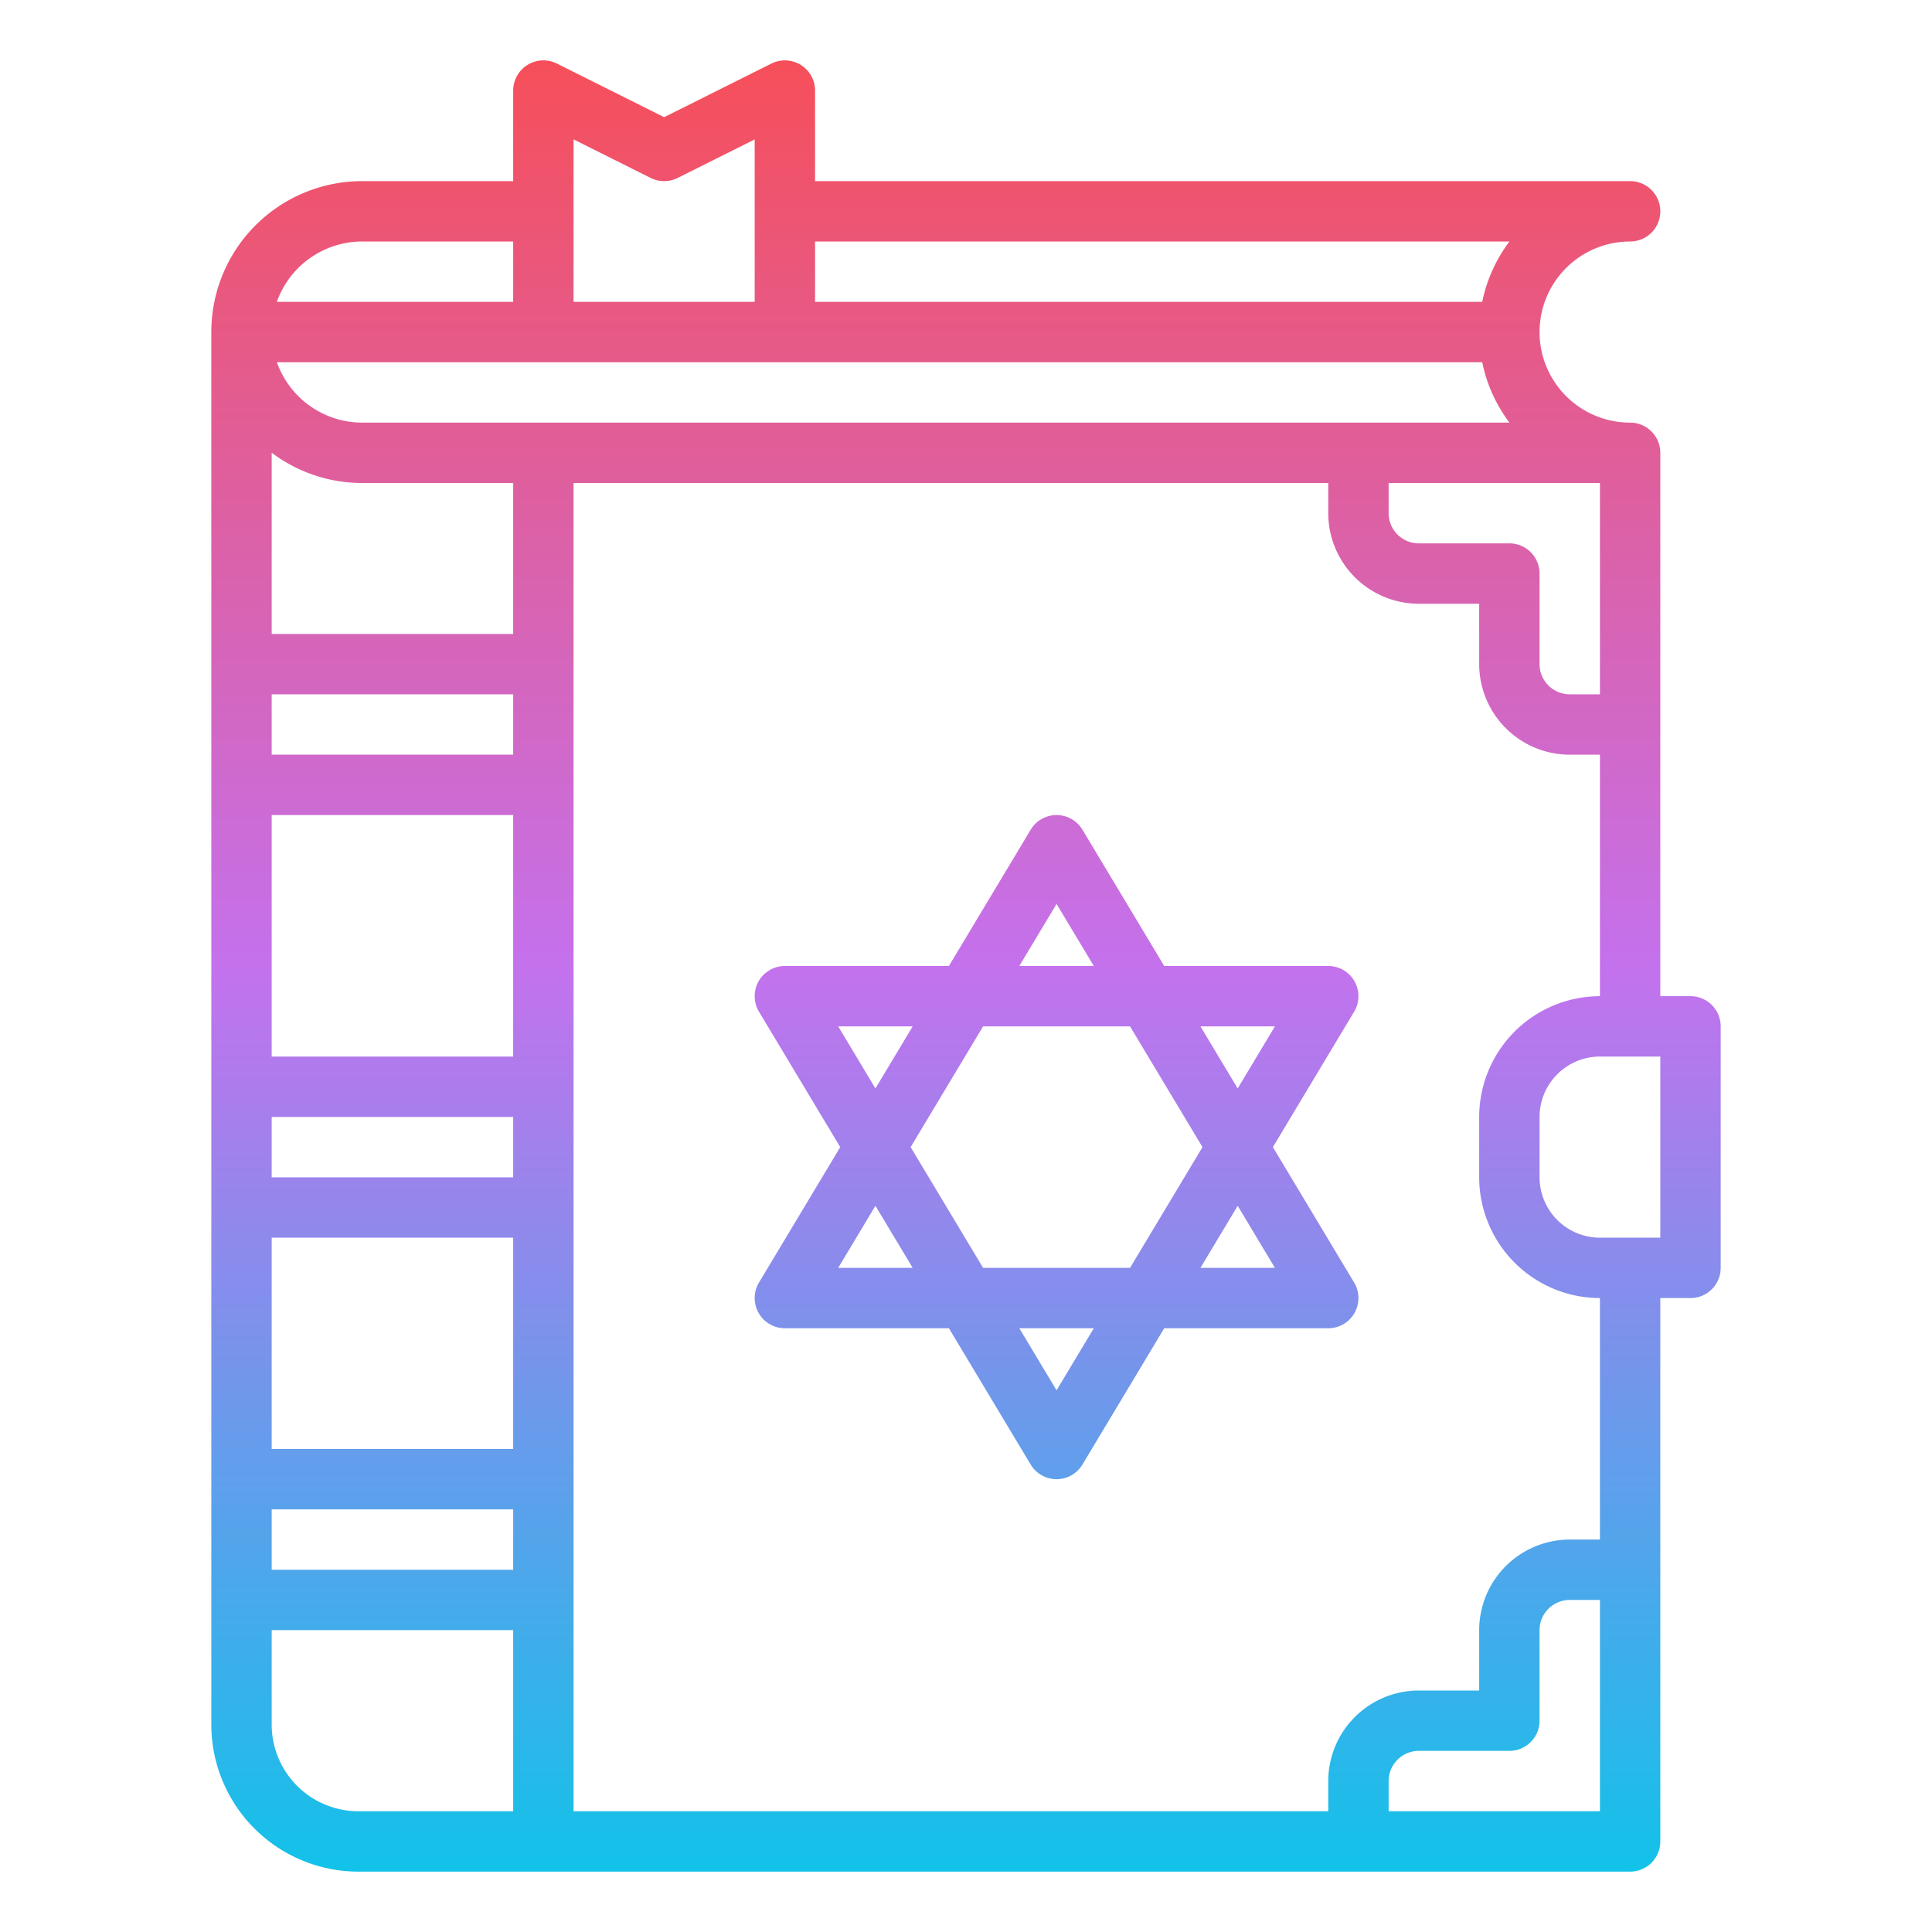 <?xml version="1.0" encoding="UTF-8"?>
<svg xmlns="http://www.w3.org/2000/svg" xmlns:xlink="http://www.w3.org/1999/xlink" id="Gradient" viewBox="0 0 512 512" width="512" height="512"><defs><linearGradient id="linear-gradient" x1="256" y1="496" x2="256" y2="16" gradientUnits="userSpaceOnUse"><stop offset="0" stop-color="#12c2e9"/><stop offset="0.5" stop-color="#c471ed"/><stop offset="1" stop-color="#f64f59"/></linearGradient></defs><path d="M358.962,260.059A8,8,0,0,0,352,256H308.53l-21.67-36.116a8,8,0,0,0-13.72,0L251.47,256H208a8,8,0,0,0-6.86,12.116L222.671,304,201.14,339.884A8,8,0,0,0,208,352h43.47l21.67,36.116a8,8,0,0,0,13.72,0L308.53,352H352a8,8,0,0,0,6.86-12.116L337.33,304l21.53-35.884A8,8,0,0,0,358.962,260.059ZM280,239.549,289.87,256H270.13ZM299.47,272l19.2,32-19.2,32H260.53l-19.2-32,19.2-32Zm-77.341,0H241.87L232,288.451Zm0,64L232,319.549,241.87,336ZM280,368.451,270.13,352h19.74ZM337.87,336H318.13L328,319.55ZM328,288.45,318.13,272h19.74ZM212.206,17.2a8,8,0,0,0-7.784-.35L176,31.056,147.578,16.845A8,8,0,0,0,136,24V48H96A39.991,39.991,0,0,0,56,88V457.038A39.006,39.006,0,0,0,94.962,496H432a8,8,0,0,0,8-8V344h8a8,8,0,0,0,8-8V272a8,8,0,0,0-8-8h-8V120a8,8,0,0,0-8-8,24,24,0,0,1,0-48,8,8,0,0,0,0-16H216V24A8,8,0,0,0,212.206,17.2ZM392.808,96a39.831,39.831,0,0,0,7.211,16H96A24.038,24.038,0,0,1,73.376,96ZM72,184h64v16H72Zm0,32h64v64H72Zm0,80h64v16H72Zm0,32h64v56H72Zm0,72h64v16H72Zm64-232H72V119.978A39.788,39.788,0,0,0,96,128h40ZM152,36.944l20.422,10.211a8,8,0,0,0,7.156,0L200,36.944V80H152ZM96,64h40V80H73.36A24.026,24.026,0,0,1,96,64ZM72,457.038V432h64v48H94.962A22.988,22.988,0,0,1,72,457.038ZM368,480v-8a8.009,8.009,0,0,1,8-8h24a8,8,0,0,0,8-8V432a8.009,8.009,0,0,1,8-8h8v56Zm72-152H424a16.019,16.019,0,0,1-16-16V296a16.019,16.019,0,0,1,16-16h16Zm-48-32v16a32.036,32.036,0,0,0,32,32v64h-8a24.027,24.027,0,0,0-24,24v16H376a24.027,24.027,0,0,0-24,24v8H152V128H352v8a24.027,24.027,0,0,0,24,24h16v16a24.027,24.027,0,0,0,24,24h8v64A32.036,32.036,0,0,0,392,296Zm32-168v56h-8a8.009,8.009,0,0,1-8-8V152a8,8,0,0,0-8-8H376a8.009,8.009,0,0,1-8-8v-8ZM400.019,64a39.831,39.831,0,0,0-7.211,16H216V64Z" style="fill:url(#linear-gradient)"/></svg>
